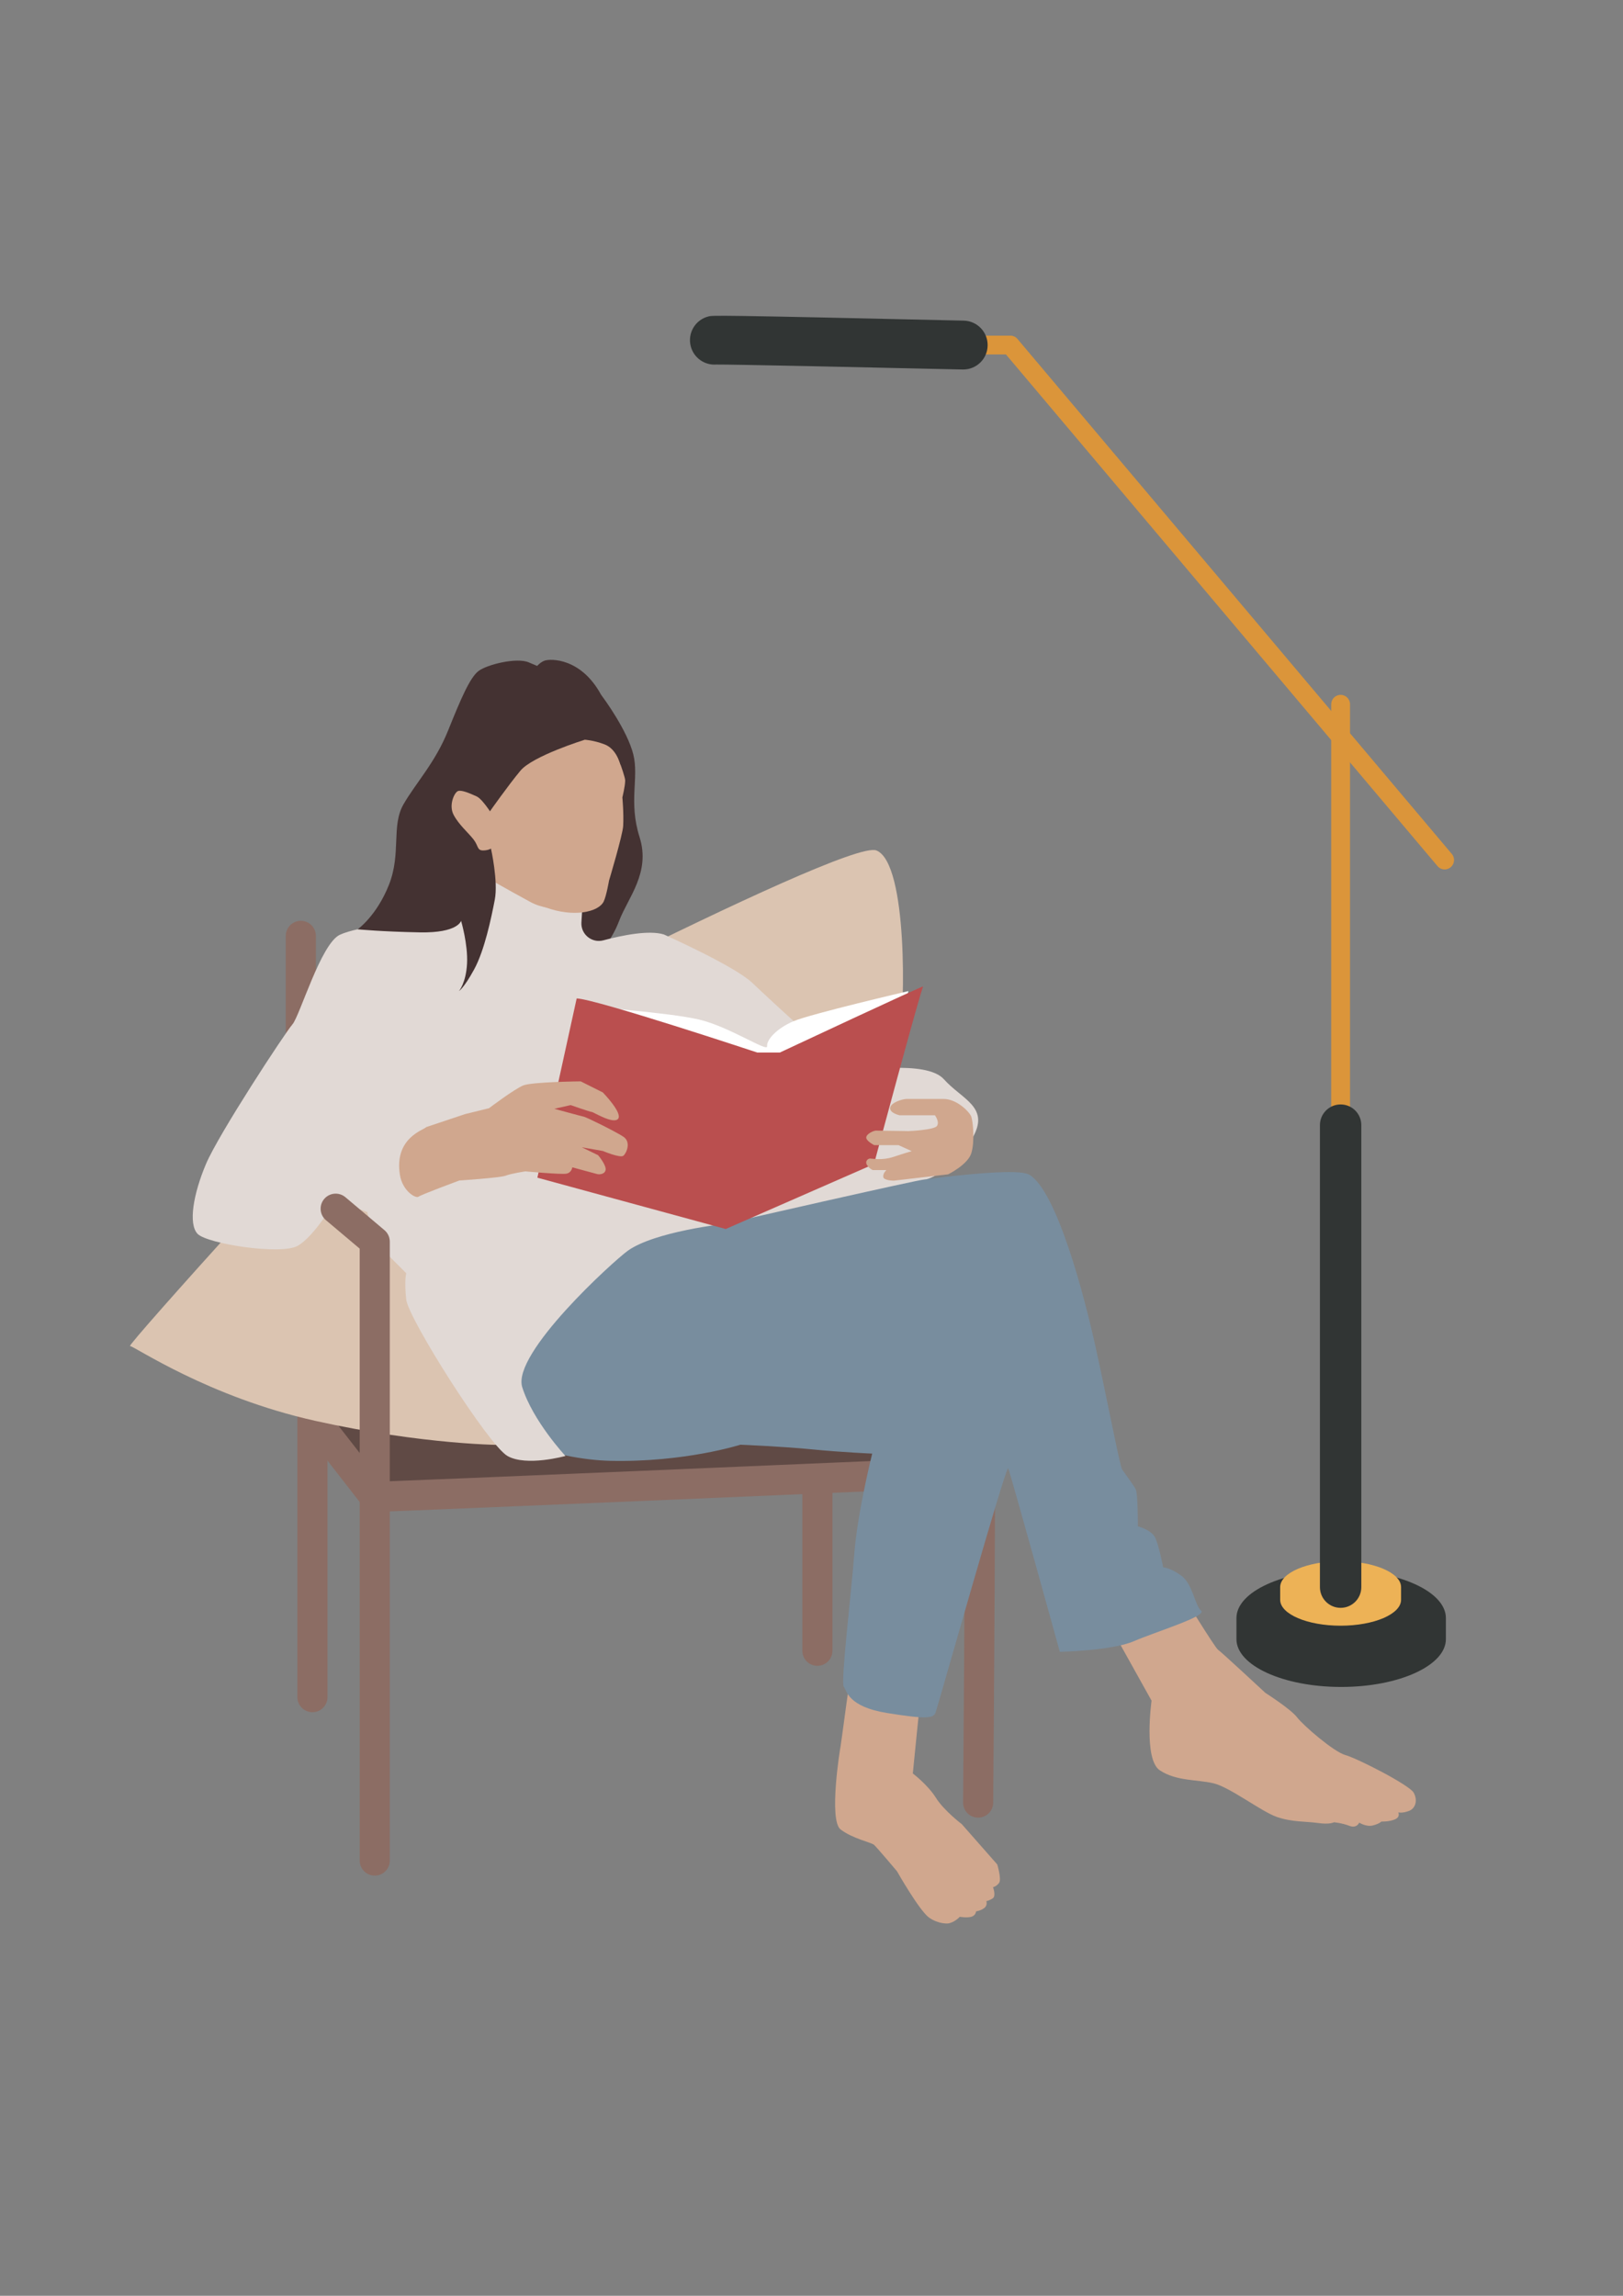 <?xml version="1.0" encoding="utf-8"?>
<!-- Generator: Adobe Illustrator 25.2.0, SVG Export Plug-In . SVG Version: 6.00 Build 0)  -->
<svg version="1.1" id="Layer_1" xmlns="http://www.w3.org/2000/svg" xmlns:xlink="http://www.w3.org/1999/xlink" x="0px" y="0px"
	 viewBox="0 0 595.28 841.89" style="enable-background:new 0 0 595.28 841.89;" xml:space="preserve">
<rect x="0" y="0" width="595.28" height="841.89" fill="#808080" stroke="none"/>
<style type="text/css">
	.st0{fill:#313534;}
	.st1{fill:#EDB256;}
	.st2{fill:#DB953A;}
	.st3{fill:#8C6D64;}
	.st4{fill:#604A45;}
	.st5{fill:#DBC4B1;}
	.st6{fill:#D0A78E;}
	.st7{fill:#788D9E;}
	.st8{fill:#443232;}
	.st9{fill:#E1D9D5;}
	.st10{fill:#FFFFFF;}
	.st11{fill:#BA4F4F;}
	.st12{fill:#E6DCDA;}
	.st13{fill:#856149;}
	.st14{fill:#475968;}
	.st15{fill:#838D8F;}
	.st16{fill:#2A3145;}
	.st17{fill:#4E3631;}
	.st18{fill:#181E1C;}
	.st19{opacity:0.75;fill:#EDB256;}
	.st20{fill:#C6C6C6;}
	.st21{fill:#98918D;}
	.st22{fill:#221F23;}
	.st23{fill:#1C1B1D;}
	.st24{fill:#754742;}
	.st25{fill:#CE996A;}
	.st26{fill:#3C4E4E;}
	.st27{fill:#383F3C;}
	.st28{fill:#DBB9AC;}
	.st29{fill:#CC9A56;}
	.st30{fill:#6B7265;}
</style>
<g id="_x34__2_">
	<g id="_x31__3_">
		<g id="_x31__4_">
			<path id="_x31__44_" class="st0" d="M530.32,593.36c0-9.68-17.2-17.53-38.41-17.53c-21.21,0-38.41,7.85-38.41,17.53
				c0,1.33,0,6.4,0,7.73c0,9.68,17.2,17.53,38.41,17.53c21.21,0,38.41-7.85,38.41-17.53C530.32,599.77,530.32,594.69,530.32,593.36z
				"/>
			<path id="_x32__44_" class="st1" d="M513.88,582.02c0-5.25-9.93-9.5-22.17-9.5s-22.17,4.25-22.17,9.5c0,0.8,0,3.84,0,4.64
				c0,5.25,9.93,9.5,22.17,9.5s22.17-4.25,22.17-9.5C513.88,585.86,513.88,582.82,513.88,582.02z"/>
		</g>
		<g id="_x32__4_">
			<path id="_x31__45_" class="st2" d="M529.87,318.83c-0.98,0-1.95-0.42-2.64-1.23L368.96,129.98h-31.91
				c-1.9,0-3.45-1.54-3.45-3.45s1.54-3.45,3.45-3.45h33.51c1.02,0,1.98,0.45,2.64,1.23L532.5,313.16c1.23,1.46,1.04,3.63-0.41,4.86
				C531.44,318.56,530.65,318.83,529.87,318.83z"/>
			<path id="_x32__45_" class="st0" d="M353.29,135.5c-0.07,0-0.14,0-0.21,0c-34-0.78-85.67-1.89-90.41-1.82
				c-4.26,0.32-8.27-2.48-9.34-6.77c-1.2-4.8,1.72-9.67,6.52-10.87c1.56-0.39,2.21-0.55,93.63,1.54c4.95,0.11,8.87,4.22,8.76,9.17
				C362.14,131.62,358.15,135.5,353.29,135.5z M264.19,133.43C264.19,133.43,264.19,133.43,264.19,133.43
				C264.19,133.43,264.19,133.43,264.19,133.43z M264.2,133.43C264.2,133.43,264.2,133.43,264.2,133.43
				C264.2,133.43,264.2,133.43,264.2,133.43z M264.21,133.43C264.21,133.43,264.21,133.43,264.21,133.43
				C264.21,133.43,264.21,133.43,264.21,133.43z"/>
		</g>
		<g id="_x33__23_">
			<path id="_x31__46_" class="st2" d="M491.71,574.75c-1.9,0-3.45-1.54-3.45-3.45V258.26c0-1.9,1.54-3.45,3.45-3.45
				s3.45,1.54,3.45,3.45V571.3C495.16,573.2,493.62,574.75,491.71,574.75z"/>
			<path id="_x32__46_" class="st0" d="M491.71,589.61c-4.19,0-7.59-3.4-7.59-7.59V412.6c0-4.19,3.4-7.59,7.59-7.59
				c4.19,0,7.59,3.4,7.59,7.59v169.42C499.3,586.21,495.9,589.61,491.71,589.61z"/>
		</g>
	</g>
	<g id="_x32__43_">
		<path id="_x31__47_" class="st3" d="M114.59,627.88c-3.05,0-5.52-2.47-5.52-5.52V461.62c0-3.05,2.47-5.52,5.52-5.52
			c3.05,0,5.52,2.47,5.52,5.52v160.75C120.11,625.41,117.64,627.88,114.59,627.88z"/>
		<path id="_x32__47_" class="st3" d="M299.8,610.87c-3.05,0-5.52-2.47-5.52-5.52v-97.82c0-3.05,2.47-5.52,5.52-5.52
			s5.52,2.47,5.52,5.52v97.82C305.32,608.4,302.85,610.87,299.8,610.87z"/>
		<path id="_x33__24_" class="st4" d="M115.75,521.06c0,0,181.34-17.4,184.05-17.01c2.71,0.39,59.66,35.57,59.66,35.57l-222.01,9.29
			L115.75,521.06z"/>
		<path id="_x34__10_" class="st3" d="M137.45,554.43c-1.7,0-3.31-0.78-4.35-2.13l-21.7-27.85c-1.87-2.4-1.44-5.87,0.96-7.75
			c2.4-1.87,5.87-1.44,7.75,0.96l19.98,25.64c20.33-0.73,149.29-6.21,219.14-9.21c3.01-0.15,5.62,2.23,5.75,5.28
			c0.13,3.04-2.23,5.62-5.28,5.75C350.83,545.51,142.54,554.43,137.45,554.43z"/>
		<path id="_x35__2_" class="st3" d="M358.76,666.55c-0.02,0-0.03,0-0.05,0c-3.05-0.03-5.5-2.52-5.47-5.57
			c0.51-60.71,1.04-152.76,0.41-160.39c-0.41-1.85,0.15-3.86,1.64-5.24c2.23-2.07,5.73-1.94,7.8,0.3c1.84,1.98,1.84,1.98,1.88,29.49
			c0.02,13.47-0.03,32.15-0.15,55.54c-0.2,39.81-0.54,80-0.54,80.4C364.26,664.11,361.79,666.55,358.76,666.55z M355,503.15h0.01
			H355z M354.99,503.15C354.99,503.15,354.99,503.15,354.99,503.15C354.99,503.15,354.99,503.15,354.99,503.15z"/>
		<path id="_x36__1_" class="st3" d="M110.34,428.84c-3.05,0-5.52-2.47-5.52-5.52v-80.13c0-3.05,2.47-5.52,5.52-5.52
			c3.05,0,5.52,2.47,5.52,5.52v80.13C115.86,426.37,113.38,428.84,110.34,428.84z"/>
		<path id="_x37_" class="st5" d="M131.6,400.81c-3.09,1.93-85.45,92.8-83.91,92.8s28.61,18.69,68.05,27.45s69.21,9.01,70.37,8.76
			c1.16-0.25,100.53-53.61,99.37-61.35c-1.16-7.73,42.53-78.49,44.47-88.16c1.93-9.67,3.15-63.8-8.51-68.44
			C309.8,307.23,131.6,400.81,131.6,400.81z"/>
	</g>
	<g id="_x33__4_">
		<g id="_x31__48_">
			<g id="_x31__49_">
				<path id="_x31__50_" class="st6" d="M432.04,582.15c0.77,1.16,13.53,22.04,14.69,22.81c1.16,0.77,17.4,15.85,17.4,15.85
					s9.28,5.9,11.6,8.94c2.32,3.04,13.53,12.71,17.79,13.87c4.25,1.16,23.46,10.96,25,13.79c1.55,2.84,0.64,5.8-1.8,6.7
					s-3.87,0.52-3.87,0.52s0.9,1.68-1.29,2.58c-2.19,0.9-4.9,0.77-4.9,0.77s-0.64,0.77-3.09,1.42c-2.45,0.64-5.03-1.03-5.03-1.03
					s-0.9,2.23-3.61,1.18s-5.67-1.31-5.67-1.31s-1.42,0.9-5.93,0.26c-4.51-0.64-9.28-0.26-14.95-2.19
					c-5.68-1.93-17.27-10.96-23.33-12.37c-6.06-1.42-13.58-0.74-19.64-4.74c-6.06-4-3.04-25.55-3.04-25.55l-16.24-29.13
					L432.04,582.15z"/>
				<path id="_x32__50_" class="st6" d="M338.21,617.77c-0.3,0.89-3.41,32.58-3.41,32.58s5.48,4.15,8.44,8.87
					c2.95,4.73,9.53,9.72,9.53,9.72l13,14.77c0,0,1.66,5.47,0.66,6.79c-1,1.33-2.22,1.55-2.22,1.55s1.22,3.21-0.11,4.1
					c-1.33,0.89-2.33,1-2.33,1s0.55,1.55-0.78,2.55c-1.33,1-2.99,1.22-2.99,1.22s-0.11,1.55-1.77,1.99s-4.21,0-4.21,0
					s-1.88,2.1-4.32,2.44c0,0-3.32,0.33-6.87-2.1s-11.85-17.06-11.85-17.06s-7.4-8.8-8.43-9.69c-1.03-0.89-7.82-2.24-12.25-5.63
					s-0.15-29.98,0-30.43c0.15-0.44,3.84-29.54,4.43-29.54C313.33,610.89,338.21,617.77,338.21,617.77z"/>
			</g>
			<path id="_x32__49_" class="st7" d="M191.92,528.02c7.73,5.16,23.07,7.48,31.8,7.68c27.4,0.63,47.85-5.91,47.85-5.91
				s15.4,0.63,26.29,1.71c10.89,1.08,22.04,1.55,22.04,1.55s-5.41,21.65-6.57,36.73c-1.16,15.08-5.03,47.17-3.87,48.72
				c1.16,1.55,1.55,7.35,15.85,9.67c14.31,2.32,16.97,1.93,17.77,0c0.79-1.93,25.93-91.25,26.7-89.71
				c0.77,1.55,18.95,67.28,18.95,67.28s18.95-0.39,27.07-3.87s27.07-9.28,24.75-11.21c-2.32-1.93-3.09-9.86-7.35-12.91
				c-4.25-3.04-6.57-2.95-6.57-2.95s-1.64-8.6-3.09-11.21s-6.19-3.87-6.19-3.87s0-11.99-0.77-13.53c-0.77-1.55-4.25-6.19-5.03-7.35
				c-0.77-1.16-5.42-25.34-9.67-44.68c-4.25-19.33-14.3-57.4-24.36-63.39S236,448.88,226.72,450.69
				c-9.28,1.8-44.34,21.65-46.79,39.05C177.49,507.14,184.19,522.86,191.92,528.02z"/>
		</g>
		<g id="_x32__48_">
			<path id="_x31__51_" class="st8" d="M220.53,254.91c1.16,1.43,9.54,13.02,11.73,21.65c2.19,8.64-1.8,17.4,2.32,30.42
				c4.12,13.02-4.25,22.17-7.48,30.68s-8.25,12.76-8.76,11.86c-0.52-0.9-47.43-17.01-47.43-17.01s-14.44-36.09-11.21-40.34
				c3.22-4.25,21.59-24.62,22.52-25C183.16,266.76,220.53,254.91,220.53,254.91z"/>
			<path id="_x32__51_" class="st6" d="M209.97,298.92c-0.64,1.35-9.92,52.78-10.5,52.78c-0.58,0-24.84-6.38-24.36-11.99
				c0.48-5.61-1.17-40.79-1.17-40.79H209.97z"/>
		</g>
		<g id="_x33__25_">
			<path id="_x31__52_" class="st9" d="M173.93,319.22c0,0,12.64,7.26,20.7,11.6s18.98,1.69,18.98,1.69l-0.36,5.73
				c-0.27,4.37,3.81,7.71,8.04,6.59c7.06-1.88,16.74-3.82,22.19-2.16c0,0,26.04,11.6,32.48,17.79c6.44,6.19,34.28,31.67,36.22,32.14
				c1.93,0.47,27.45-4.17,34.03,3.18c6.57,7.35,16.63,10.05,10.83,20.88s-15.47,15.85-17.79,15.85c-2.32,0-73.21,16.24-73.21,16.24
				s-25.91,2.84-35.79,9.92c-5.17,3.71-42.57,37.64-38.71,50.01c3.87,12.37,15.85,25.24,15.85,25.24s-14.31,3.98-21.27,0
				c-6.96-3.98-36.35-50.38-37.12-57.34c-0.77-6.96,0-9.67,0-9.67l-11.21-11.21l-3.09-11.21l-11.57-4.41c0,0-7.76,13.3-13.95,16.78
				c-6.19,3.48-33.22-0.77-36.7-4.38c-3.48-3.61-1.58-14.62,3.06-25.61c4.64-10.99,29-48.11,31.71-51.21
				c2.71-3.09,10.44-29.64,17.4-32.87c6.96-3.22,25.13-4.64,26.68-5.8C152.87,335.85,173.93,319.22,173.93,319.22z"/>
			<g id="_x32__52_">
				<g id="_x31__53_">
					<path id="_x31__54_" class="st10" d="M214.49,368.97c1.66,0.26,30.79,2.32,41.87,4.9c11.08,2.58,25.26,12.12,25,9.8
						c-0.26-2.32,3.47-6.55,9.73-9.2c6.26-2.65,42.09-11.03,42.09-11.03l-15.47,59.93l-49.87,18.56c0,0-57.82-8.44-57.88-11.15
						C209.9,428.07,214.49,368.97,214.49,368.97z"/>
					<path id="_x32__54_" class="st11" d="M211.51,366.13c7.22,0.26,66.25,19.85,66.25,19.85h8.25c0,0,53.36-25,52.59-24.23
						c-0.77,0.77-18.04,65.13-18.04,65.13l-54.39,23.81l-69.07-18.82L211.51,366.13z"/>
				</g>
				<path id="_x32__53_" class="st6" d="M156.35,413.31c-0.77,1.03-11.86,3.87-9.67,17.53c0.95,5.92,5.8,8.76,6.83,7.99
					c1.03-0.77,14.95-5.93,14.95-5.93s14.97-0.98,17.03-1.78s7.2-1.57,7.2-1.57s13.15,1.22,15.08,0.84
					c1.93-0.39,2.13-2.32,2.13-2.32l9.28,2.51c0,0,2.32,0.39,2.9-1.35c0.58-1.74-2.71-5.61-2.71-5.61l-5.99-2.9l7.73,1.35
					c0,0,6.38,2.71,7.54,1.74c1.16-0.97,2.9-5.03,0-6.96c-2.9-1.93-13.53-7.15-14.5-7.35c-0.97-0.19-10.83-2.9-10.83-2.9l5.99-1.35
					c0,0,7.15,2.51,7.73,2.51c0.58,0,7.93,4.64,9.67,2.51c1.74-2.13-5.61-9.67-5.61-9.67l-8.12-4.06c0,0-17.79,0.18-21.05,1.49
					s-12.59,8.37-12.59,8.37l-8.7,2.13L156.35,413.31z"/>
				<path id="_x33__26_" class="st6" d="M356.24,409.47c0.61,1.63,1.36,9.18,0.01,13.44c-1.35,4.25-8.51,7.73-8.51,7.73l-19.91,2.32
					c0,0-3.67,0-3.87-1.35c-0.19-1.35,1.16-2.54,1.16-2.54h-5.03c0,0-1.35-0.55-2.13-1.91c-0.77-1.35,0.39-2.32,1.16-2.32
					s4.45,0.77,8.51-0.58c4.06-1.35,6.77-2.13,6.77-2.13l-4.83-2.19h-8.89c0,0-3.02-1.48-2.96-2.83c0.06-1.35,2.77-2.51,3.54-2.51
					s11.99,0.19,11.99,0.19s9.47-0.39,10.44-1.93c0.97-1.55-0.77-3.87-0.77-3.87h-8.31h-4.64c0,0-3.67-0.77-3.48-2.71
					s4.45-3.29,6.19-3.29s8.31,0,13.34,0S355.64,407.84,356.24,409.47z"/>
			</g>
		</g>
		<g id="_x34__12_">
			<path id="_x31__56_" class="st6" d="M223.89,270.5c0,0,5.41,13.66,5.41,15.72s-1.03,6.19-1.03,6.19s0.54,5.66,0.3,10.43
				c-0.17,3.35-5.2,20.11-5.2,20.11s-0.94,5.5-1.93,7.6c-1.89,4-11.23,5.93-21.28,2.2c-10.05-3.74-16.48-12.38-17.64-15.08
				s-3.09-8.12-3.09-8.76s-3.35-24.23-3.35-24.23s35.7-19.2,36.6-18.82C213.58,266.25,223.89,270.5,223.89,270.5z"/>
			<path id="_x32__56_" class="st8" d="M195.66,246.01c0.52-0.77,1.93-2.99,4.12-3.75s13.4-1.02,20.75,12.64
				c7.35,13.66,7.61,27.02,7.15,25.72s-1.86-6.13-5.99-7.67c-4.12-1.55-7.22-1.68-7.22-1.68L195.66,246.01z"/>
		</g>
		<g id="_x35__3_">
			<path id="_x31__55_" class="st8" d="M214.48,271.27c0,0-19.08,5.93-23.59,11.34s-11.18,14.89-11.18,14.89l0.37,13.71
				c0,0,2.69,12,1.4,18.71c-1.29,6.7-3.76,18.56-7.55,25.52c-3.79,6.96-5.59,7.99-5.59,7.99s2.58-2.96,2.96-10.05
				s-2.19-15.72-2.19-15.72s-1.03,4.51-15.08,4.25c-14.05-0.26-22.85-1.12-22.85-1.12s7-4.94,11.51-16.41
				c4.51-11.47,0.77-21.52,5.28-29.39s11.6-15.21,16.37-27.07s7.99-19.33,11.08-21.78c3.09-2.45,14.18-5.16,18.56-3.22
				c4.38,1.93,10.05,3.61,13.92,9.67C211.77,258.64,214.74,272.05,214.48,271.27z"/>
			<path id="_x32__55_" class="st6" d="M181.61,300.51c0,0-4.25-7.32-6.83-8.48c-2.58-1.16-5.54-2.45-6.83-1.93
				c-1.29,0.52-3.48,5.16-1.55,8.76c1.93,3.61,5.29,6.44,7.22,8.89c1.93,2.45,1.28,4.12,3.6,4.12s4.51-1.16,4.9-3.22
				S181.61,300.51,181.61,300.51z"/>
		</g>
	</g>
	<path id="_x34__3_" class="st3" d="M137.45,687.81c-3.05,0-5.52-2.47-5.52-5.52V457.89l-12.37-10.43
		c-2.33-1.97-2.62-5.45-0.66-7.78c1.97-2.33,5.45-2.62,7.78-0.66l14.33,12.09c1.24,1.05,1.96,2.59,1.96,4.22V682.3
		C142.97,685.34,140.5,687.81,137.45,687.81z"/>
</g>
</svg>

